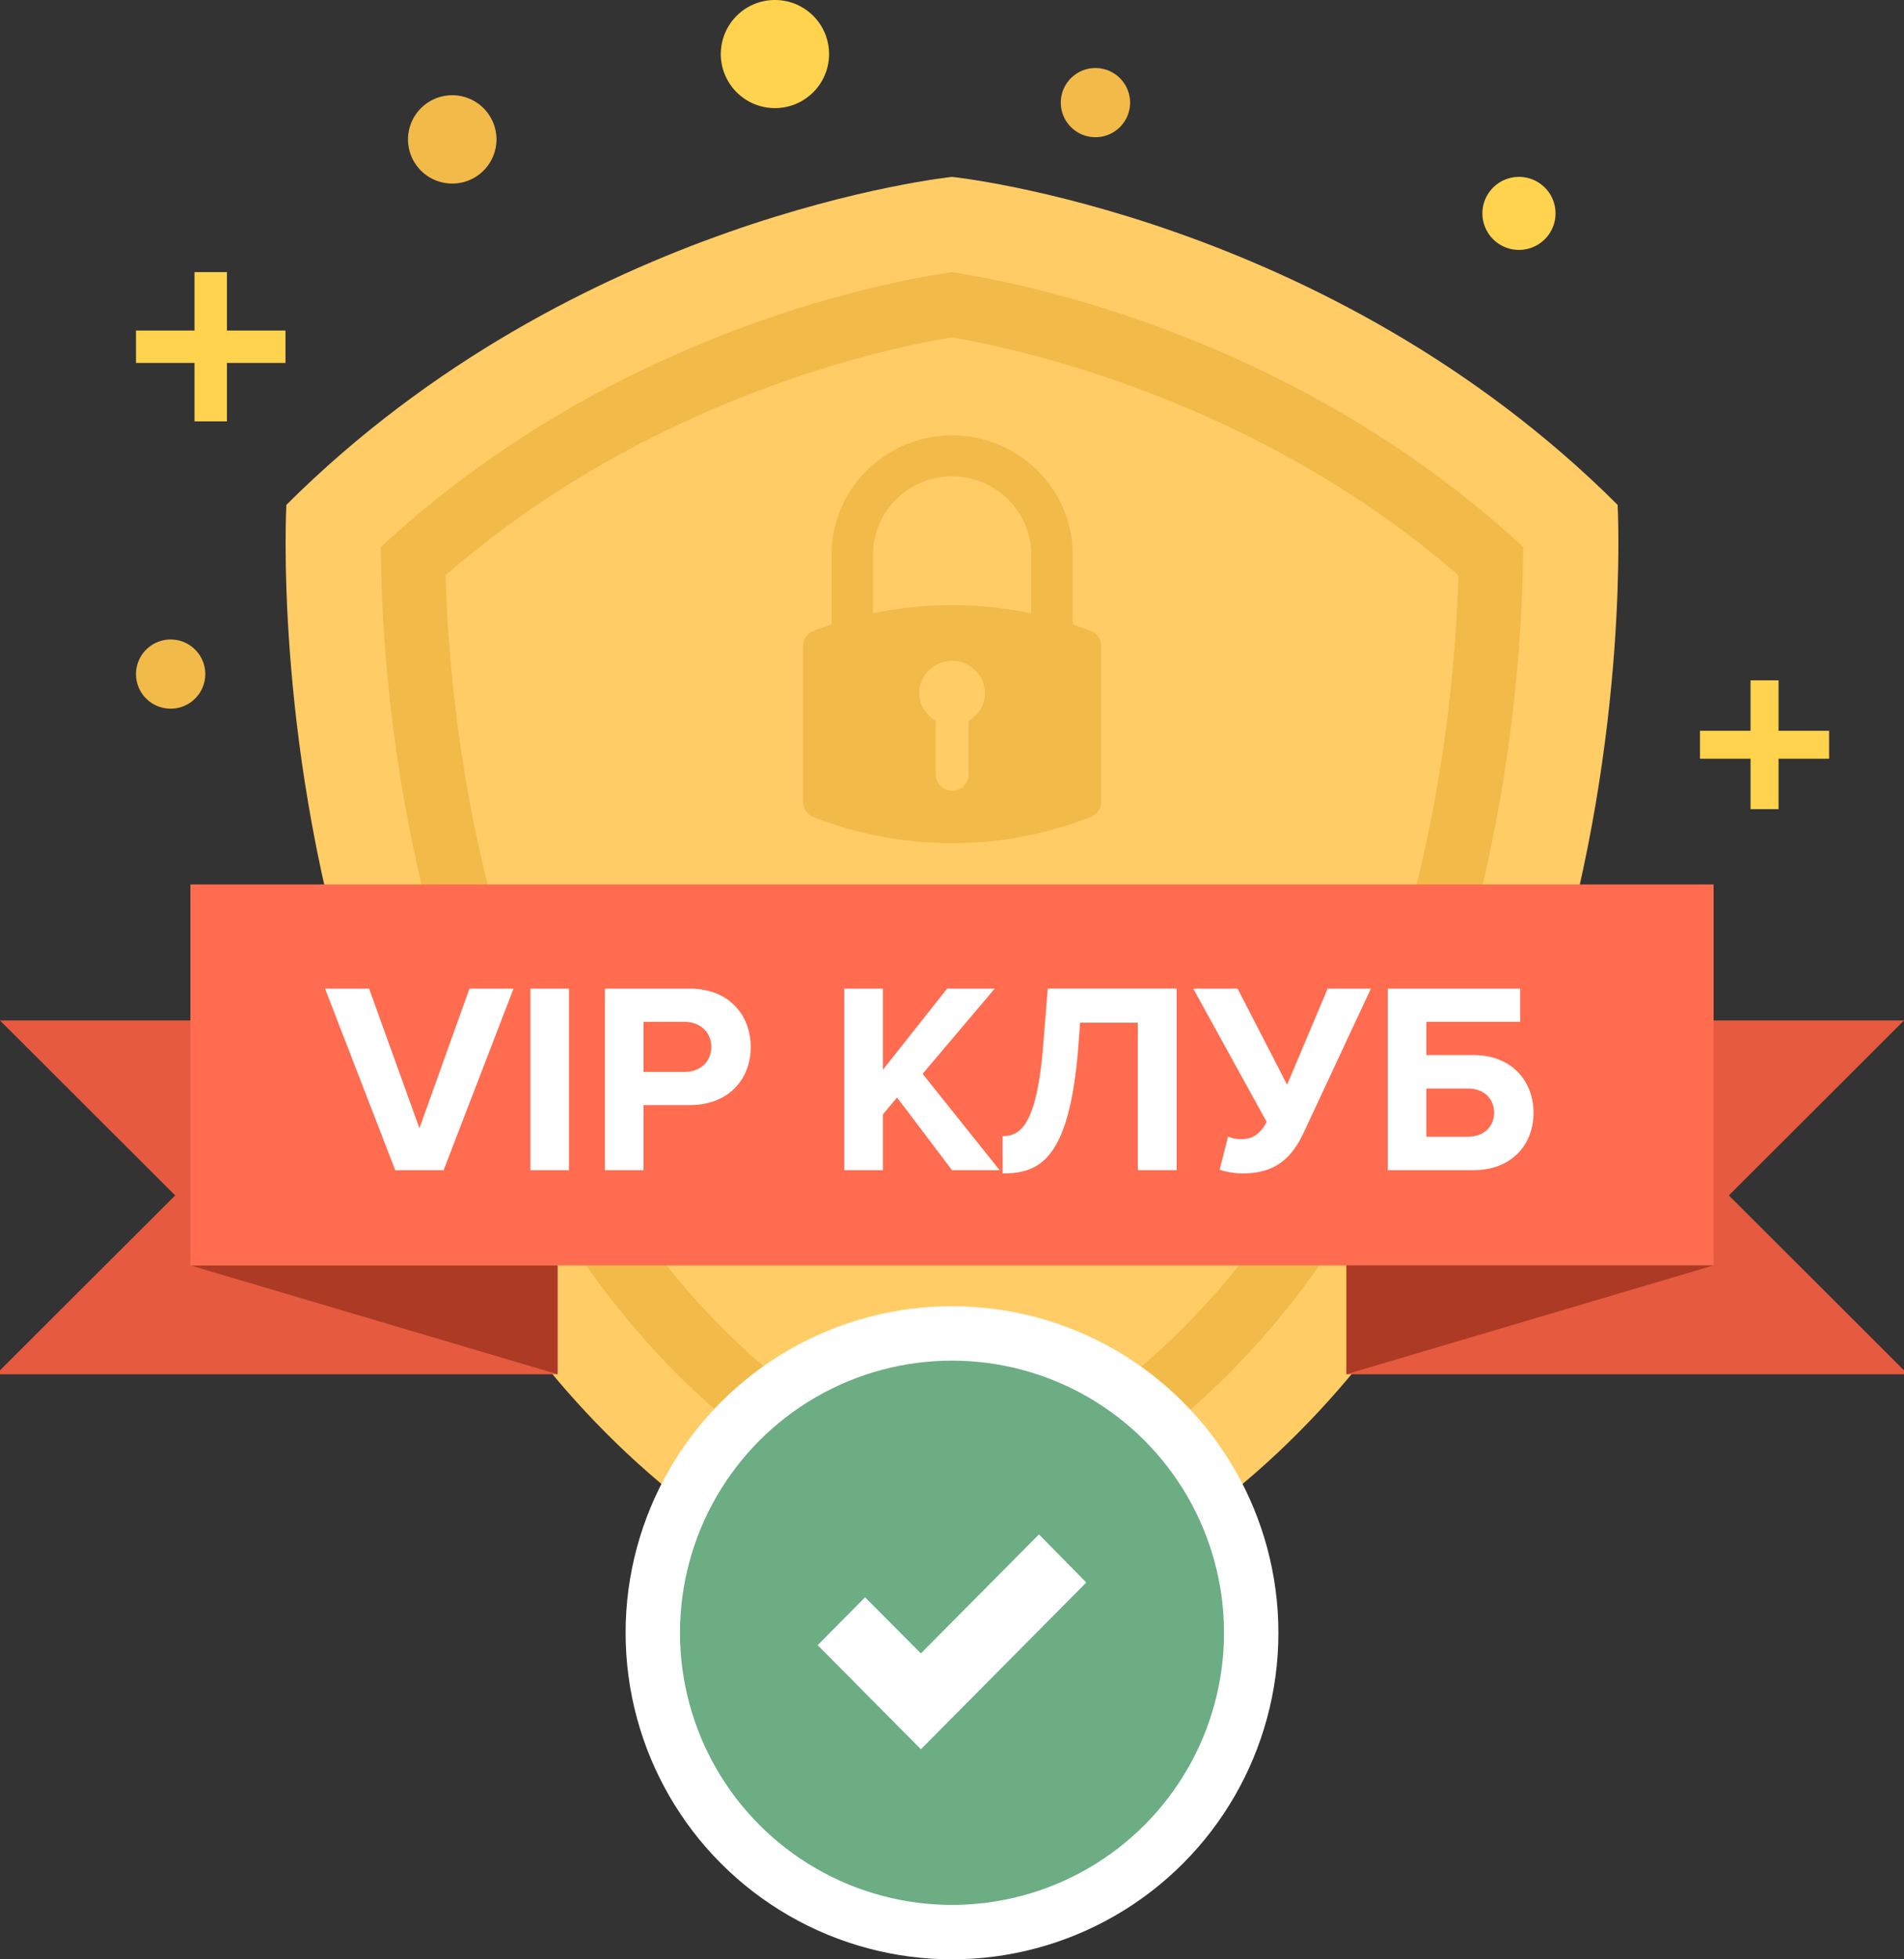 <svg width="140" height="144" xmlns="http://www.w3.org/2000/svg"><rect width="100%" height="100%" fill="#333333" stroke="none"/><g fill="none" fill-rule="evenodd"><path d="M21.057 37.105C42.39 15.835 70 13 70 13s27.612 2.835 48.943 24.105c0 0 3.738 66.527-49.265 83.895h.645C17.32 103.632 21.057 37.105 21.057 37.105z" fill="#FC6"/><path d="M70.01 32c-4.887 0-8.862 3.931-8.862 8.764v5.005c0 .057-.07.152-.127.17-.479.159-.868.296-1.224.432a1.213 1.213 0 00-.746 1.083v11.5c0 .453.319.919.74 1.084a27.888 27.888 0 0010.218 1.929 27.89 27.89 0 0010.218-1.93 1.22 1.22 0 00.74-1.083v-11.5c0-.456-.32-.921-.746-1.084a28.4 28.4 0 00-1.224-.43c-.056-.019-.126-.115-.126-.171v-5.006c0-4.832-3.976-8.763-8.862-8.763zm-2.414 18.956c0-1.319 1.08-2.386 2.413-2.386 1.333 0 2.413 1.067 2.413 2.386 0 .875-.498 1.606-1.206 2.021v3.946a1.2 1.2 0 01-1.207 1.194 1.2 1.2 0 01-1.207-1.194v-3.946c-.708-.415-1.206-1.146-1.206-2.02zm8.228-10.193v4.319a27.994 27.994 0 00-11.63 0v-4.319c0-3.17 2.61-5.75 5.815-5.75 3.206 0 5.815 2.58 5.815 5.75z" fill="#F2BA49"/><path d="M32.764 42.284c.367 13.554 4.352 52.946 37.243 66.615 15.856-6.56 26.899-19.715 32.832-39.114 3.415-11.169 4.235-21.65 4.396-27.5-15.068-13.103-32.92-16.765-37.259-17.489-4.312.699-22.052 4.267-37.212 17.488zM70.003 114l-.866-.343c-37.36-14.785-40.92-59.141-41.12-72.384L28 40.195l.8-.72c16.375-14.749 35.39-18.593 40.828-19.42l.36-.055.359.057c5.472.86 24.589 4.803 40.85 19.414l.803.72-.016 1.082c-.094 5.82-.818 17.444-4.63 29.901-6.482 21.2-18.757 35.493-36.485 42.484l-.866.342z" fill="#F2BA49"/><path fill="#E65A40" d="M0 75l12.88 12.857L0 100.712V101h41V75z"/><path fill="#AC3A25" d="M14 93l27 8v-8z"/><path fill="#E65A40" d="M140 75l-12.88 12.857L140 100.712V101H99V75z"/><path fill="#FF6C50" d="M14 93h112V65H14z"/><path fill="#AC3A25" d="M126 93l-27 8v-8z"/><path fill="#FFD34D" d="M20.991 24.294h-4.303V20h-2.385v4.294H10v2.38h4.303v4.294h2.385v-4.294h4.303z"/><path d="M36.506 10.246a3.249 3.249 0 01-3.253 3.245A3.25 3.25 0 0130 10.246 3.25 3.25 0 0133.253 7a3.249 3.249 0 013.253 3.246" fill="#F2BA49"/><path d="M60.962 3.972a3.977 3.977 0 01-3.981 3.973A3.977 3.977 0 0153 3.972 3.977 3.977 0 0156.98 0a3.977 3.977 0 013.982 3.972" fill="#FFD34D"/><path d="M83.095 7.542a2.545 2.545 0 01-2.547 2.542A2.545 2.545 0 0178 7.542 2.545 2.545 0 0180.548 5a2.545 2.545 0 012.547 2.542" fill="#F2BA49"/><path d="M114.378 15.683a2.686 2.686 0 01-2.688 2.683 2.687 2.687 0 01-2.69-2.683A2.687 2.687 0 01111.69 13a2.686 2.686 0 012.688 2.683m20.114 38.025h-3.716V50h-2.06v3.708H125v2.054h3.717v3.708h2.059v-3.708h3.716z" fill="#FFD34D"/><path d="M15.095 49.542a2.545 2.545 0 01-2.547 2.542A2.545 2.545 0 0110 49.542 2.545 2.545 0 0112.548 47a2.545 2.545 0 012.547 2.542" fill="#F2BA49"/><path d="M29.06 86L23.9 72.66h3.24l3.7 10.26 3.68-10.26h3.24L32.62 86h-3.56zM39 86V72.66h2.84V86H39zm5.48 0V72.66h6.24c2.9 0 4.48 1.96 4.48 4.3 0 2.32-1.6 4.26-4.48 4.26h-3.4V86h-2.84zm7.82-9.06c0-1.1-.84-1.84-1.96-1.84h-3.02v3.68h3.02c1.12 0 1.96-.72 1.96-1.84zM70 86l-4.04-5.34-1.04 1.24V86h-2.84V72.66h2.84v5.96l4.72-5.96h3.5l-5.3 6.26L73.5 86H70zm3.72-2.5c1.34 0 2.54-.86 3-6.84l.32-4h9.48V86h-2.86V75.16h-4.24l-.14 1.86c-.66 8.22-2.84 9.22-5.56 9.22V83.5zm23.9-10.84h3.18L95.88 83.2c-.88 1.9-2.1 3.04-4.48 3.04-.56 0-1.26-.1-1.72-.28l.62-2.44c.26.14.6.2.94.2.88 0 1.4-.36 1.9-1.26l-5.4-9.8H91l3.64 7.06 2.98-7.06zm14.16 0v2.44h-6.9v2.44h3.46c2.84 0 4.42 1.94 4.42 4.24 0 2.3-1.56 4.22-4.42 4.22h-6.3V72.66h9.74zm-6.9 7.34v3.54h3.08c1.1 0 1.9-.7 1.9-1.76 0-1.08-.8-1.78-1.9-1.78h-3.08z" fill="#FFF" fill-rule="nonzero"/><g transform="translate(50 100)" stroke="#FFF"><circle stroke-width="4" fill="#6CAD84" cx="20" cy="20" r="22"/><path stroke-width="2.667" fill="#FFF" d="M17.714 26.667L12 20.909l1.611-1.624 4.103 4.123 8.675-8.741L28 16.302z"/></g></g></svg>